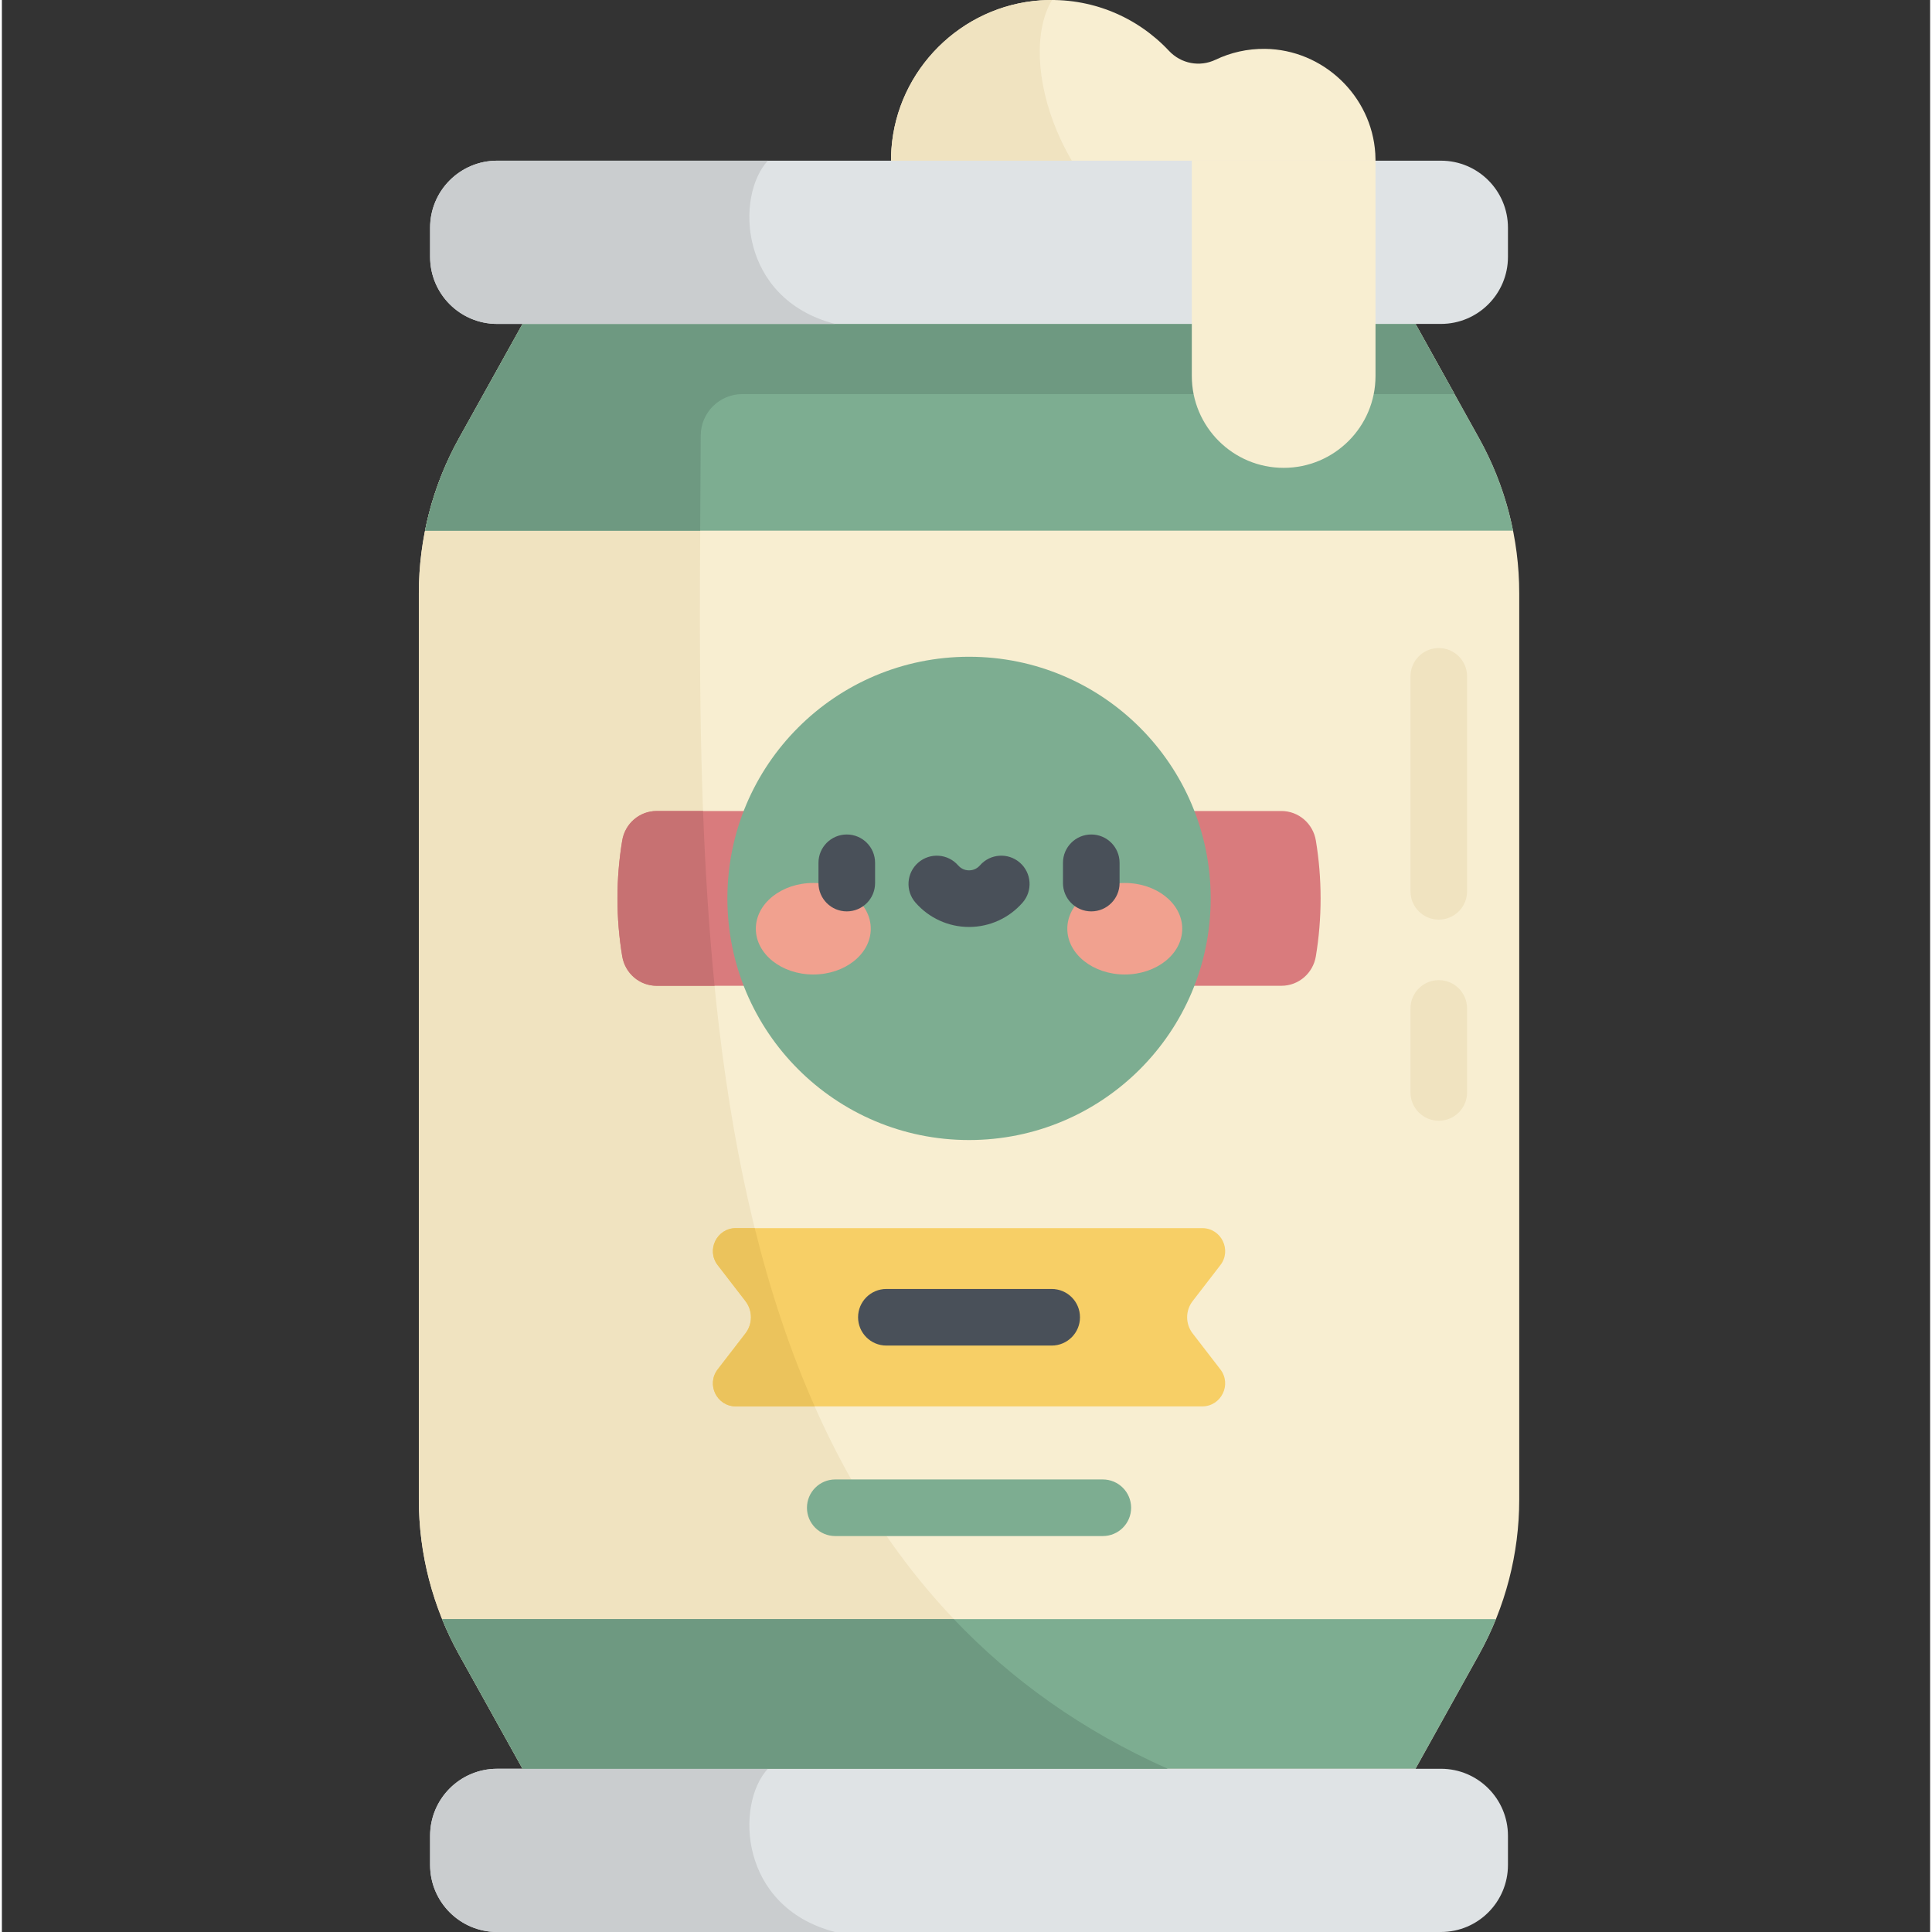 <svg height="511pt" viewBox="-110 0 511 512" width="511pt" xmlns="http://www.w3.org/2000/svg"><rect x="-110" y="0" width="511" height="512" fill="#333333" stroke="none"/><path d="m224.77 12.949c-4.699-.059-9.152.98-13.117 2.871-4.219 2.016-9.168 1.062-12.363-2.348-8.387-8.949-20.59-14.273-34.016-13.375-21.012 1.41-38.039 18.359-39.531 39.363-1.773 24.926 17.922 45.699 42.469 45.699 15.434 0 28.949-8.211 36.418-20.504 5.242 4.699 12.168 7.559 19.762 7.559 16.988 0 30.641-14.297 29.574-31.516-.945-15.328-13.84-27.559-29.195-27.75zm0 0" fill="#f8eed1"/><path d="m202.164 68.246c-31.793-13.562-43.441-52.309-33.871-68.234-1-.004-2.004.02-3.02.086-21.012 1.41-38.039 18.359-39.535 39.363-1.773 24.926 17.922 45.699 42.473 45.699 13.871 0 26.18-6.645 33.953-16.914zm0 0" fill="#f0e3c0"/><path d="m11.141 438.438 16.852 30.305h236.625l16.852-30.305c6.977-12.547 10.641-26.664 10.641-41.023v-240.25c0-14.355-3.664-28.473-10.641-41.02l-16.852-30.305h-236.625l-16.852 30.305c-6.98 12.547-10.641 26.664-10.641 41.02v240.25c0 14.355 3.66 28.477 10.641 41.023zm0 0" fill="#f8eed1"/><path d="m274.961 104.441-10.344-18.602h-236.625l-16.852 30.305c-6.98 12.547-10.641 26.664-10.641 41.02v240.25c0 14.355 3.66 28.477 10.641 41.023l16.852 30.305h170.984c-135.312-60.301-123.75-237.258-123.75-364.301zm0 0" fill="#f0e3c0"/><path d="m53.133 238.086c0 5.223.434 10.348 1.262 15.34.742 4.492 4.574 7.816 9.125 7.816h165.566c4.555 0 8.383-3.324 9.129-7.816.828-4.992 1.258-10.117 1.258-15.34 0-5.227-.43-10.352-1.258-15.34-.746-4.492-4.574-7.82-9.129-7.82h-165.566c-4.551 0-8.383 3.328-9.125 7.82-.828 4.988-1.262 10.113-1.262 15.34zm0 0" fill="#d97b7d"/><path d="m63.52 214.926c-4.551 0-8.383 3.328-9.125 7.82-.828 4.988-1.262 10.113-1.262 15.34 0 5.227.434 10.348 1.262 15.34.742 4.492 4.574 7.816 9.125 7.816h15.348c-1.523-15.352-2.473-30.863-3.051-46.312h-12.297zm0 0" fill="#c77172"/><path d="m210.344 238.086c0 35.367-28.672 64.035-64.039 64.035-35.367 0-64.039-28.668-64.039-64.035 0-35.367 28.672-64.039 64.039-64.039 35.367 0 64.039 28.672 64.039 64.039zm0 0" fill="#7dad91"/><path d="m208.082 325.465h-123.555c-5.062 0-7.918 5.812-4.828 9.816l7.344 9.52c1.949 2.527 1.949 6.047 0 8.574l-7.344 9.52c-3.09 4.008-.234 9.816 4.828 9.816h123.555c5.059 0 7.914-5.812 4.824-9.816l-7.34-9.52c-1.949-2.527-1.949-6.047 0-8.574l7.34-9.52c3.094-4.004.238-9.816-4.824-9.816zm0 0" fill="#f7cf66"/><path d="m84.527 325.465c-5.062 0-7.918 5.812-4.828 9.816l7.344 9.52c1.949 2.527 1.949 6.047 0 8.574l-7.344 9.52c-3.09 4.008-.234 9.816 4.828 9.816h20.875c-6.617-14.938-11.816-30.793-15.891-47.246zm0 0" fill="#ebc35c"/><path d="m168.207 356.59h-43.809c-4.145 0-7.5-3.359-7.5-7.5 0-4.145 3.355-7.5 7.5-7.5h43.809c4.145 0 7.5 3.355 7.5 7.5 0 4.141-3.355 7.5-7.5 7.5zm0 0" fill="#495059"/><path d="m11.141 116.145c-4.27 7.676-7.289 15.941-9 24.488h288.324c-1.707-8.547-4.727-16.812-8.996-24.488l-16.852-30.305h-236.625zm0 0" fill="#7dad91"/><path d="m27.992 85.84-16.852 30.305c-4.27 7.676-7.289 15.941-9 24.488h72.914c.051-8.555.109-16.977.145-25.211.027-6.07 4.949-10.98 11.023-10.98h188.738l-10.344-18.602zm0 0" fill="#6e9981"/><path d="m6.668 429.078c1.297 3.199 2.785 6.324 4.473 9.359l16.852 30.305h236.625l16.852-30.305c1.688-3.035 3.176-6.16 4.469-9.359zm0 0" fill="#7dad91"/><path d="m271.363 42.582h-250.117c-9.812 0-17.766 7.953-17.766 17.766v7.727c0 9.812 7.953 17.766 17.766 17.766h250.113c9.812 0 17.766-7.953 17.766-17.766v-7.727c0-9.812-7.953-17.766-17.762-17.766zm0 0" fill="#dfe3e5"/><path d="m21.246 42.582c-9.812 0-17.766 7.953-17.766 17.766v7.727c0 9.812 7.953 17.766 17.766 17.766h89.559c-25.5-6.59-26.457-33.906-17.816-43.258zm0 0" fill="#cacdcf"/><path d="m271.363 512h-250.117c-9.812 0-17.766-7.953-17.766-17.766v-7.727c0-9.812 7.953-17.766 17.766-17.766h250.113c9.812 0 17.766 7.953 17.766 17.766v7.727c0 9.812-7.953 17.766-17.762 17.766zm0 0" fill="#dfe3e5"/><path d="m21.246 468.742c-9.812 0-17.766 7.953-17.766 17.762v7.73c0 9.812 7.953 17.766 17.766 17.766h89.559c-25.5-6.59-26.457-33.906-17.816-43.262h-71.742zm0 0" fill="#cacdcf"/><path d="m120.262 246.125c0-6.699-6.82-12.129-15.23-12.129s-15.227 5.43-15.227 12.129c0 6.695 6.816 12.125 15.227 12.125s15.23-5.43 15.23-12.125zm0 0" fill="#f1a18f"/><path d="m202.805 246.125c0-6.699-6.816-12.129-15.23-12.129-8.41 0-15.227 5.43-15.227 12.129 0 6.695 6.816 12.125 15.227 12.125 8.414 0 15.23-5.43 15.23-12.125zm0 0" fill="#f1a18f"/><g fill="#495059"><path d="m113.906 241.527c-4.141 0-7.5-3.359-7.5-7.5v-5.379c0-4.145 3.359-7.5 7.5-7.5 4.145 0 7.5 3.355 7.5 7.5v5.379c0 4.141-3.355 7.5-7.5 7.5zm0 0"/><path d="m178.699 241.527c-4.141 0-7.5-3.359-7.5-7.5v-5.379c0-4.145 3.359-7.5 7.5-7.5 4.145 0 7.5 3.355 7.5 7.5v5.379c0 4.141-3.355 7.5-7.5 7.5zm0 0"/><path d="m146.305 245.656c-5.441 0-10.617-2.355-14.195-6.465-2.723-3.121-2.398-7.859.727-10.582 3.121-2.719 7.859-2.395 10.582.73.43.492 1.375 1.316 2.887 1.316 1.512 0 2.457-.824 2.887-1.316 2.719-3.125 7.457-3.453 10.582-.73 3.121 2.723 3.449 7.461.727 10.582-3.582 4.109-8.754 6.465-14.195 6.465zm0 0"/></g><path d="m181.758 407.07h-70.906c-4.145 0-7.5-3.355-7.5-7.5 0-4.141 3.355-7.5 7.5-7.5h70.906c4.141 0 7.5 3.359 7.5 7.5 0 4.145-3.359 7.5-7.5 7.5zm0 0" fill="#7dad91"/><path d="m270.793 243.711c-4.145 0-7.5-3.359-7.5-7.5v-56.969c0-4.145 3.355-7.5 7.5-7.5 4.141 0 7.5 3.355 7.5 7.5v56.969c0 4.141-3.359 7.5-7.5 7.5zm0 0" fill="#f0e3c0"/><path d="m270.793 297.008c-4.145 0-7.5-3.355-7.5-7.5v-22.262c0-4.145 3.355-7.5 7.5-7.5 4.141 0 7.5 3.355 7.5 7.5v22.262c0 4.145-3.359 7.5-7.5 7.5zm0 0" fill="#f0e3c0"/><path d="m11.141 438.438 16.852 30.305h170.984c-22.824-10.172-41.484-23.652-56.711-39.664h-135.598c1.297 3.199 2.785 6.324 4.473 9.359zm0 0" fill="#6e9981"/><path d="m229.684 123.984c-13.445 0-24.34-10.898-24.34-24.34v-57.062h48.68v57.062c0 13.441-10.898 24.34-24.34 24.34zm0 0" fill="#f8eed1"/></svg>